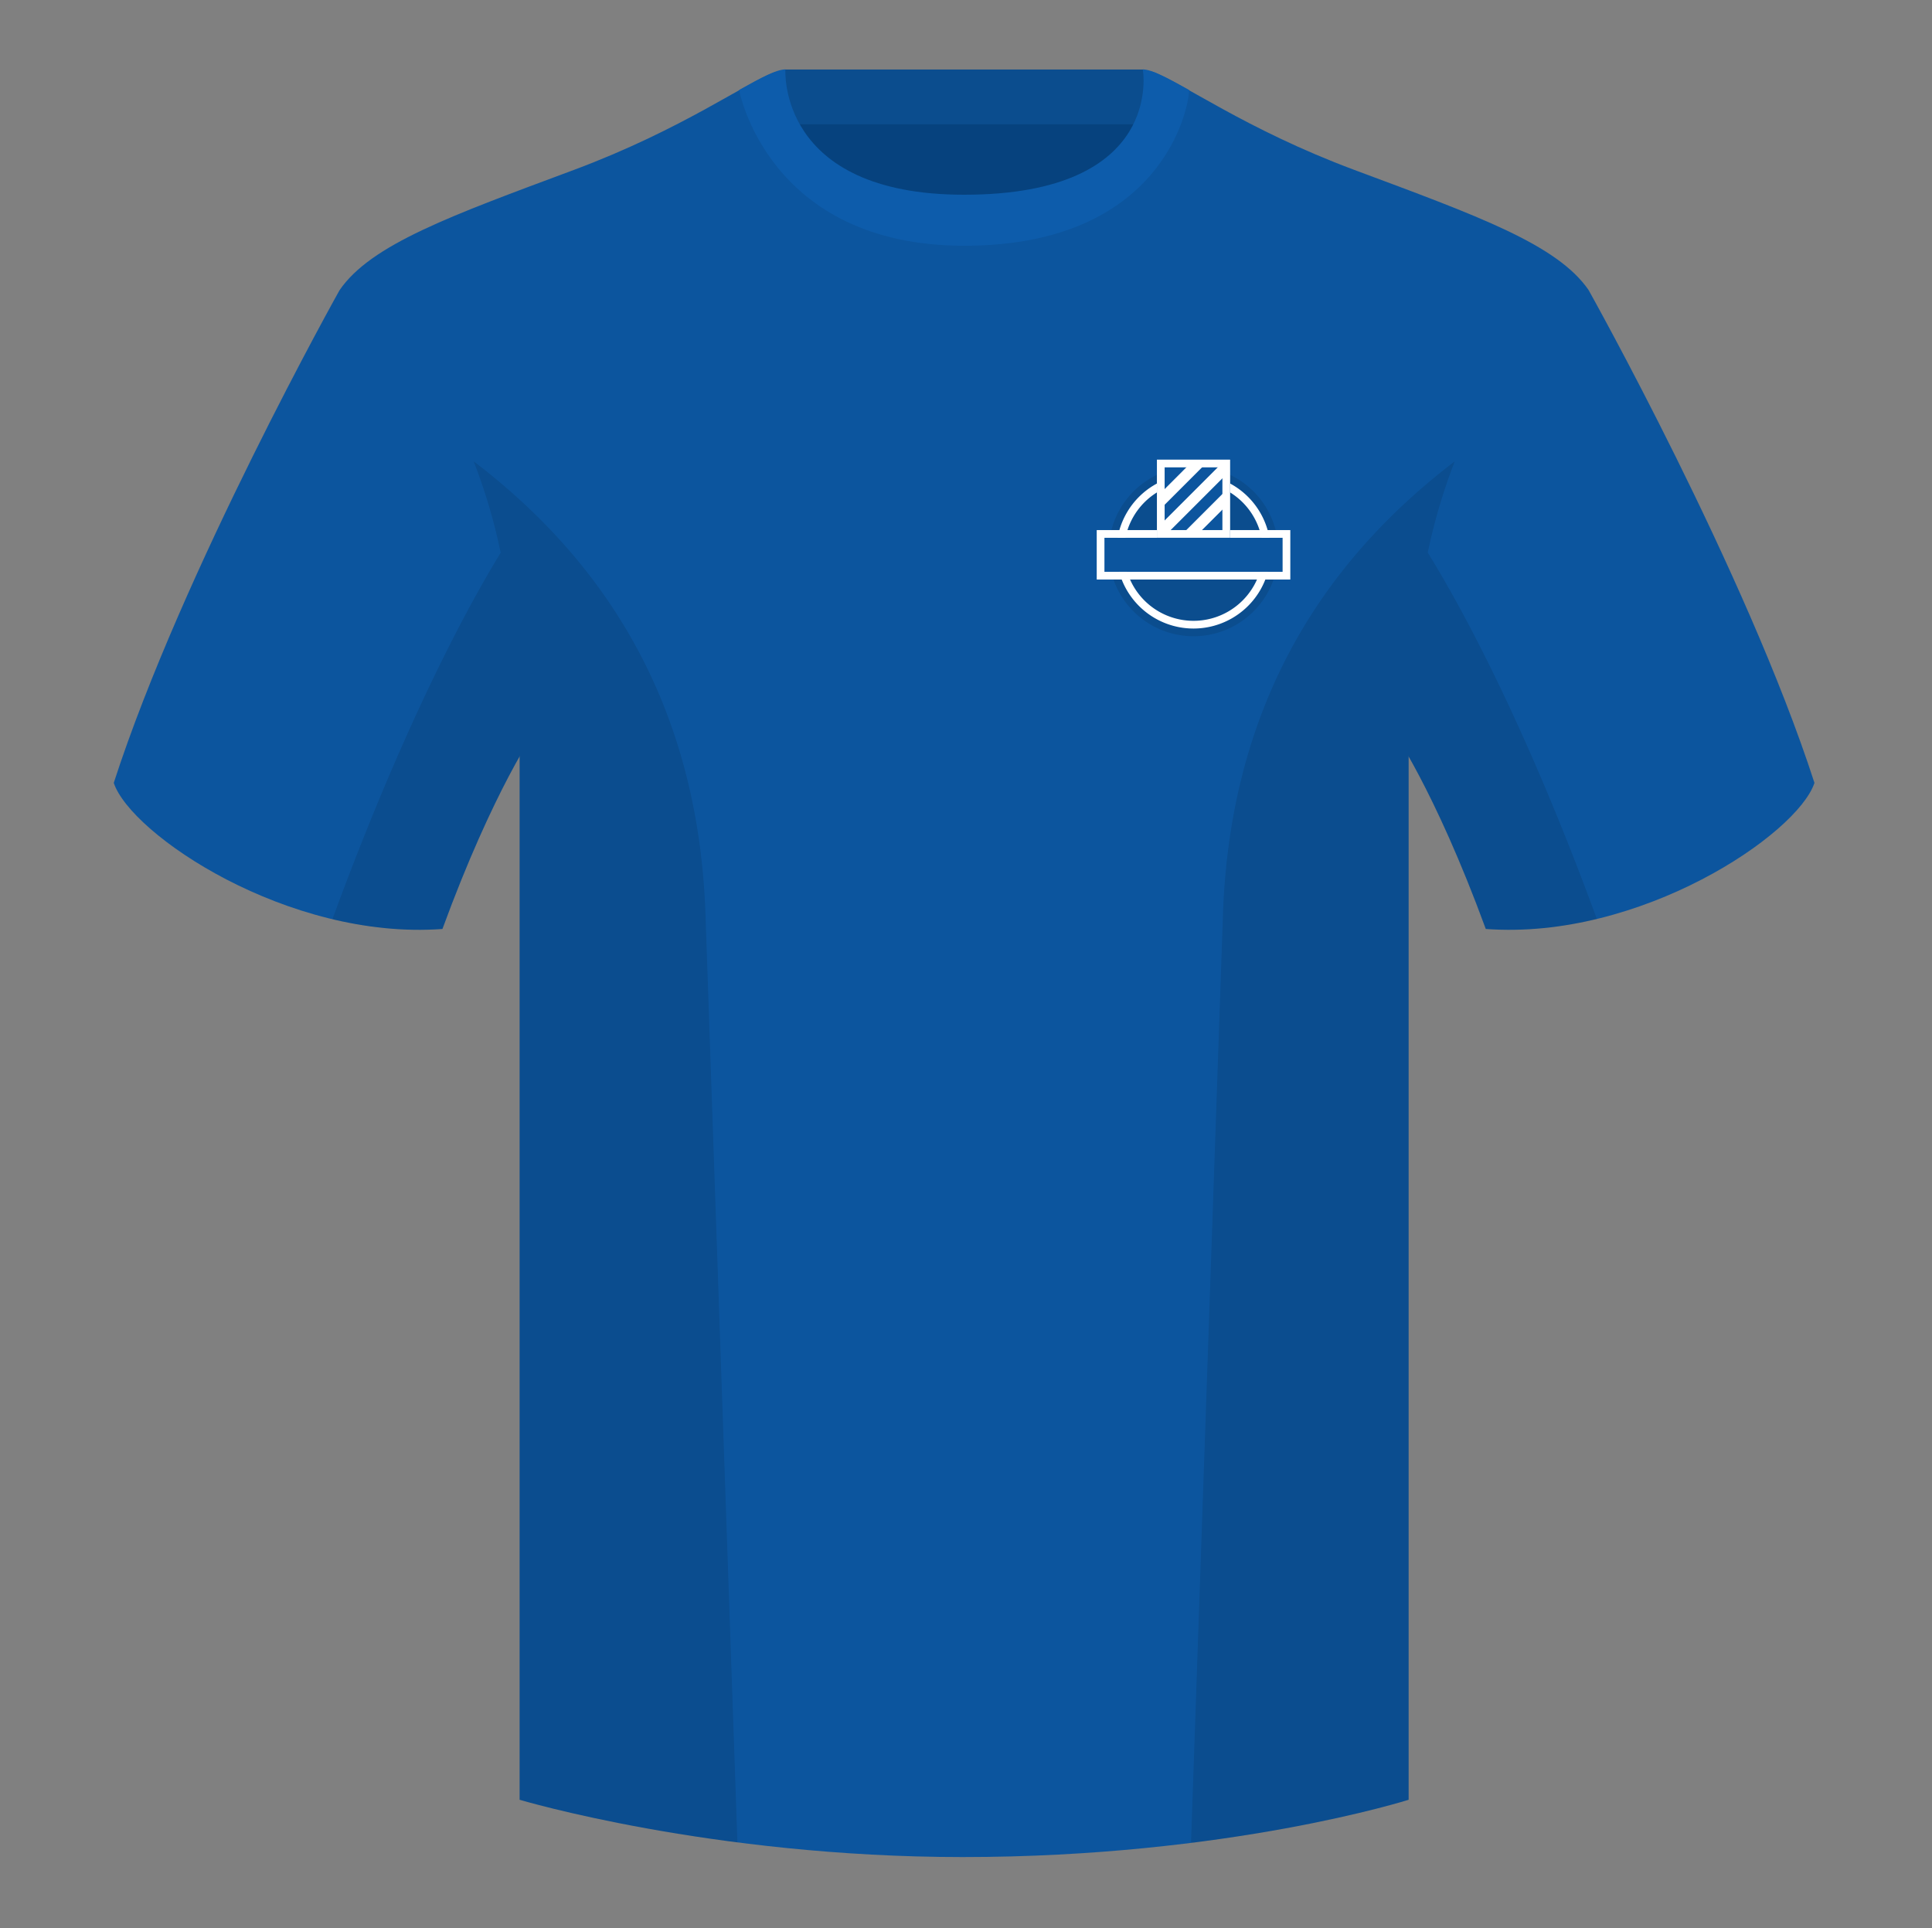 <svg xmlns="http://www.w3.org/2000/svg" width="501" height="500" fill="none"><rect width="100%" height="100%" fill="#808080" stroke="none"/><path fill="#06427E" fill-rule="evenodd" d="M203.5 109.22h93.65v-87.3H203.5v87.3Z" clip-rule="evenodd"/><path fill="#0B4D8E" fill-rule="evenodd" d="M203.36 32.23h93.46v-14.2h-93.46v14.2Z" clip-rule="evenodd"/><path fill="#0C559E" fill-rule="evenodd" d="M88.05 75.26s-40.77 72.8-58.55 127.77c4.44 13.37 45.2 40.86 85.23 37.88 13.34-36.4 24.46-52 24.46-52s2.97-95.08-51.14-113.65m323.92 0s40.77 72.8 58.55 127.77c-4.44 13.37-45.2 40.86-85.23 37.88-13.34-36.4-24.46-52-24.46-52s-2.96-95.08 51.14-113.65" clip-rule="evenodd"/><path fill="#0C559E" fill-rule="evenodd" d="M250.01 57.7c-50.08 0-47.8-39.47-48.74-39.14-7.52 2.62-24.13 14.94-52.44 25.5-31.87 11.88-52.63 19.31-60.78 31.2 11.11 8.91 46.7 28.97 46.7 120.34v271.14s49.65 14.86 114.88 14.86c68.93 0 115.65-14.86 115.65-14.86V195.6c0-91.37 35.58-111.43 46.7-120.34-8.16-11.89-28.92-19.32-60.79-31.2-28.36-10.58-44.98-22.92-52.48-25.51-.92-.32 4.18 39.15-48.7 39.15Z" clip-rule="evenodd"/><path fill="#0D5CAB" fill-rule="evenodd" d="M308.35 23.34c-5.77-3.23-9.73-5.34-12-5.34 0 0 5.88 32.5-46.34 32.5-48.52 0-46.34-32.5-46.34-32.5-2.28 0-6.23 2.1-12 5.34 0 0 7.37 40.39 58.4 40.39 51.48 0 58.28-35.9 58.28-40.38Z" clip-rule="evenodd"/><path fill="#000" fill-opacity=".1" fill-rule="evenodd" d="M414.08 238.32a93.76 93.76 0 0 1-28.8 2.6c-8.2-22.37-15.55-36.89-20-44.75v270.57s-21.1 6.71-55.87 11.12l-.55-.06 8.28-240.71c2.06-59.75 31.08-95.29 60.1-117.44a148.7 148.7 0 0 0-7 23.67c7.35 11.85 24.44 42.07 43.83 94.96l.01.04ZM191.22 477.8c-34.25-4.4-56.48-11.06-56.48-11.06V196.17c-4.46 7.87-11.81 22.38-20.01 44.75-9.63.71-19.3-.34-28.51-2.53l.02-.1c19.38-52.84 36.3-83.06 43.6-94.94a148.53 148.53 0 0 0-7-23.7c29.02 22.15 58.05 57.69 60.1 117.44l8.28 240.7Z" clip-rule="evenodd"/><path fill="#0B4D8E" fill-rule="evenodd" d="M309.5 165a22 22 0 1 0 0-44 22 22 0 0 0 0 44Z" clip-rule="evenodd"/><path fill="#fff" fill-rule="evenodd" d="M309.5 163a20 20 0 1 0 0-40 20 20 0 0 0 0 40Z" clip-rule="evenodd"/><path fill="#0B4D8E" fill-rule="evenodd" d="M309.5 161a18 18 0 1 0 0-36 18 18 0 0 0 0 36Z" clip-rule="evenodd"/><path fill="#0C559E" d="M286.4 139.47h46.2v8.82h-46.2v-8.82Z"/><path fill="#fff" fill-rule="evenodd" d="M284.4 137.47h50.2v12.82h-50.2v-12.82Zm2 2v8.82h46.2v-8.82h-46.2Z" clip-rule="evenodd"/><path fill="#0C559E" d="M300.01 139.47h18.98V119.2h-18.98v20.26Z"/><path fill="#fff" fill-rule="evenodd" d="M316.99 137.47h-14.98V121.2h14.98v16.26Zm-16.98 2V119.2h18.98v20.26h-18.98Z" clip-rule="evenodd"/><path fill="#fff" d="m309.03 119.82 3.52.54-11 11-1.23-2.83 8.7-8.71Zm7.85.28 2.03 2.03-16.16 16.16-2.03-2.03zm1.18 6.93.39 3.68-8.4 8.4-3.02-1.04 11.04-11.04Z"/></svg>